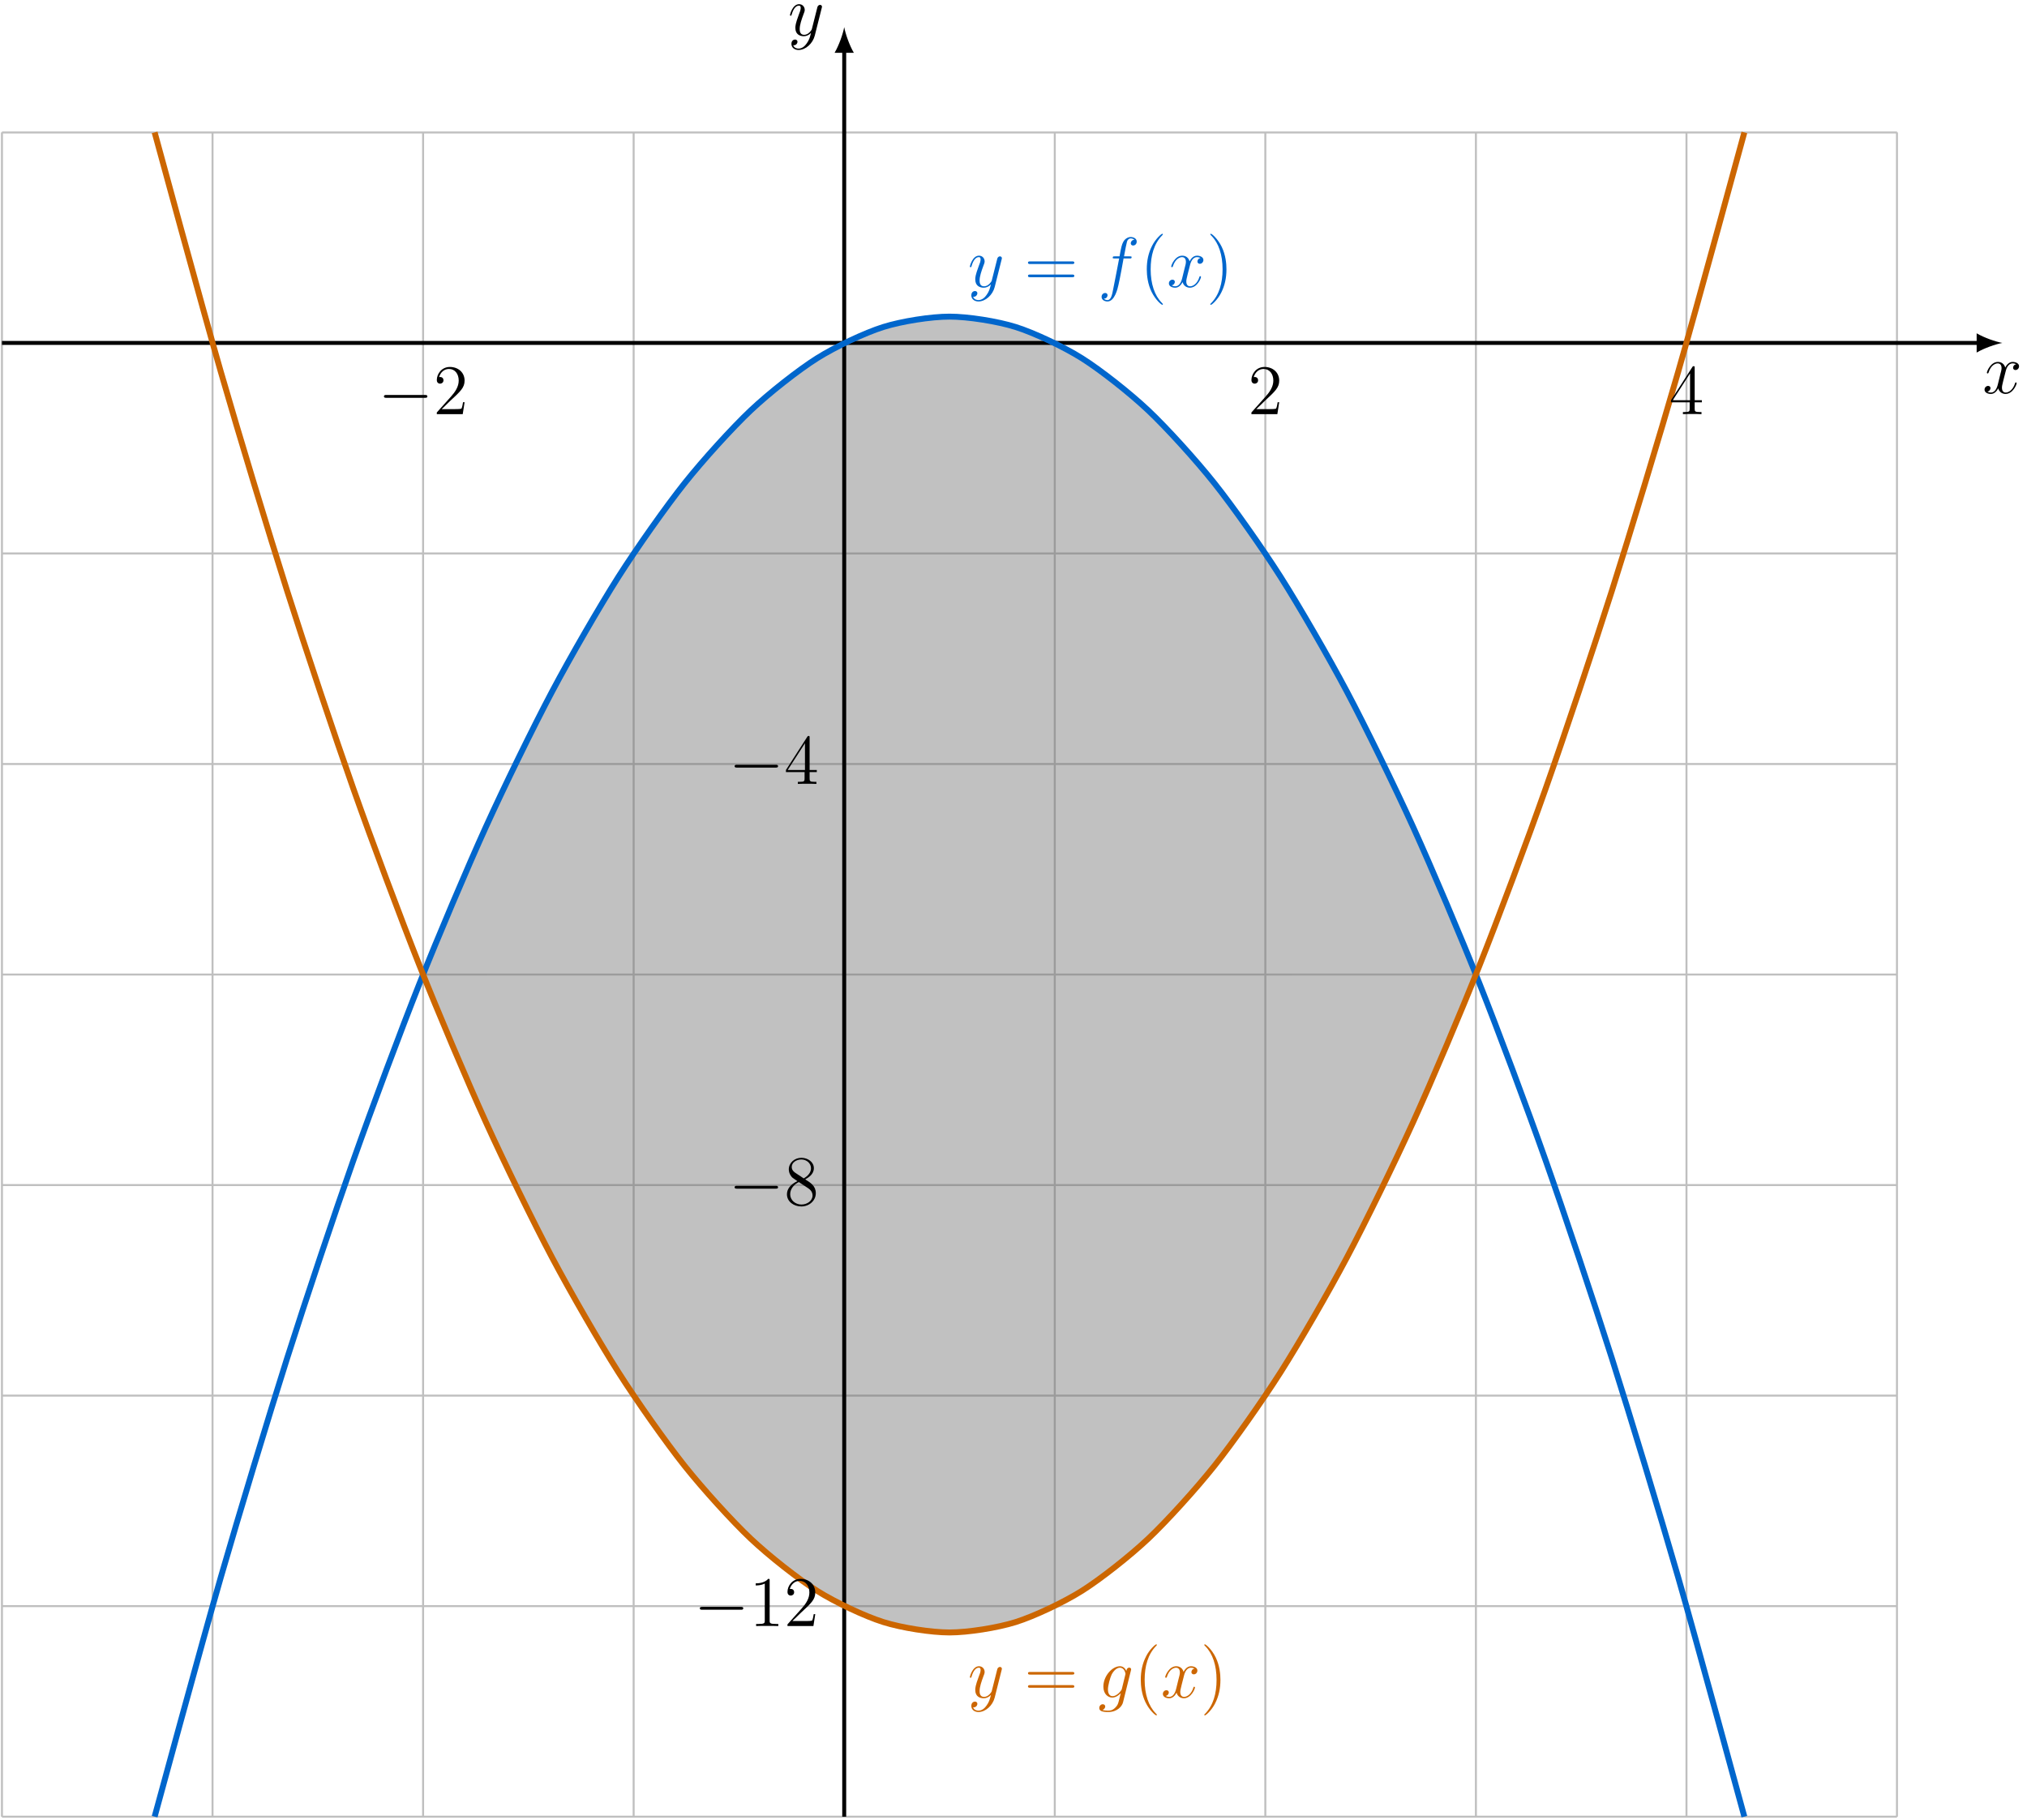 <?xml version="1.0" encoding="UTF-8"?>
<svg xmlns="http://www.w3.org/2000/svg" xmlns:xlink="http://www.w3.org/1999/xlink" width="409.323" height="367.494" viewBox="0 0 409.323 367.494">
<defs>
<g>
<g id="glyph-0-0">
<path d="M 6.797 -5.859 C 6.344 -5.766 6.172 -5.422 6.172 -5.156 C 6.172 -4.812 6.438 -4.688 6.641 -4.688 C 7.078 -4.688 7.375 -5.062 7.375 -5.453 C 7.375 -6.047 6.688 -6.328 6.078 -6.328 C 5.203 -6.328 4.719 -5.469 4.594 -5.188 C 4.266 -6.266 3.375 -6.328 3.109 -6.328 C 1.656 -6.328 0.875 -4.453 0.875 -4.125 C 0.875 -4.078 0.938 -4 1.031 -4 C 1.141 -4 1.172 -4.094 1.203 -4.141 C 1.688 -5.734 2.656 -6.031 3.062 -6.031 C 3.719 -6.031 3.844 -5.438 3.844 -5.094 C 3.844 -4.781 3.766 -4.453 3.578 -3.766 L 3.094 -1.797 C 2.891 -0.938 2.469 -0.141 1.703 -0.141 C 1.641 -0.141 1.281 -0.141 0.969 -0.328 C 1.484 -0.438 1.609 -0.859 1.609 -1.031 C 1.609 -1.312 1.391 -1.484 1.125 -1.484 C 0.781 -1.484 0.406 -1.188 0.406 -0.734 C 0.406 -0.125 1.078 0.141 1.688 0.141 C 2.375 0.141 2.875 -0.406 3.172 -0.984 C 3.406 -0.141 4.109 0.141 4.641 0.141 C 6.109 0.141 6.891 -1.734 6.891 -2.047 C 6.891 -2.125 6.828 -2.188 6.734 -2.188 C 6.609 -2.188 6.594 -2.109 6.562 -2 C 6.172 -0.734 5.328 -0.141 4.688 -0.141 C 4.188 -0.141 3.922 -0.516 3.922 -1.109 C 3.922 -1.422 3.969 -1.656 4.203 -2.594 L 4.703 -4.547 C 4.922 -5.406 5.406 -6.031 6.062 -6.031 C 6.094 -6.031 6.5 -6.031 6.797 -5.859 Z M 6.797 -5.859 "/>
</g>
<g id="glyph-0-1">
<path d="M 3.766 1.609 C 3.391 2.156 2.828 2.641 2.125 2.641 C 1.953 2.641 1.266 2.609 1.047 1.953 C 1.094 1.969 1.156 1.969 1.188 1.969 C 1.625 1.969 1.906 1.594 1.906 1.266 C 1.906 0.938 1.641 0.812 1.422 0.812 C 1.188 0.812 0.688 0.984 0.688 1.688 C 0.688 2.422 1.312 2.922 2.125 2.922 C 3.562 2.922 5 1.609 5.406 0.016 L 6.812 -5.578 C 6.828 -5.656 6.859 -5.734 6.859 -5.828 C 6.859 -6.031 6.688 -6.188 6.469 -6.188 C 6.344 -6.188 6.031 -6.125 5.922 -5.688 L 4.859 -1.484 C 4.797 -1.219 4.797 -1.188 4.672 -1.031 C 4.391 -0.625 3.922 -0.141 3.234 -0.141 C 2.422 -0.141 2.359 -0.938 2.359 -1.312 C 2.359 -2.141 2.734 -3.234 3.125 -4.281 C 3.281 -4.688 3.375 -4.891 3.375 -5.172 C 3.375 -5.781 2.938 -6.328 2.234 -6.328 C 0.922 -6.328 0.391 -4.25 0.391 -4.125 C 0.391 -4.078 0.438 -4 0.547 -4 C 0.672 -4 0.688 -4.062 0.75 -4.266 C 1.094 -5.469 1.641 -6.031 2.188 -6.031 C 2.328 -6.031 2.562 -6.031 2.562 -5.562 C 2.562 -5.188 2.406 -4.781 2.188 -4.234 C 1.484 -2.359 1.484 -1.875 1.484 -1.531 C 1.484 -0.172 2.469 0.141 3.188 0.141 C 3.594 0.141 4.109 0.016 4.625 -0.516 L 4.641 -0.5 C 4.422 0.344 4.281 0.906 3.766 1.609 Z M 3.766 1.609 "/>
</g>
<g id="glyph-0-2">
<path d="M 6.391 -5.766 C 6.688 -5.766 6.797 -5.766 6.797 -6.031 C 6.797 -6.188 6.688 -6.188 6.422 -6.188 L 5.266 -6.188 C 5.531 -7.656 5.734 -8.672 5.859 -9.141 C 5.938 -9.484 6.234 -9.812 6.609 -9.812 C 6.906 -9.812 7.219 -9.688 7.359 -9.547 C 6.797 -9.5 6.625 -9.078 6.625 -8.828 C 6.625 -8.547 6.844 -8.375 7.109 -8.375 C 7.406 -8.375 7.828 -8.625 7.828 -9.172 C 7.828 -9.766 7.234 -10.094 6.594 -10.094 C 5.984 -10.094 5.375 -9.641 5.094 -9.078 C 4.828 -8.578 4.688 -8.062 4.359 -6.188 L 3.406 -6.188 C 3.125 -6.188 2.984 -6.188 2.984 -5.922 C 2.984 -5.766 3.062 -5.766 3.359 -5.766 L 4.281 -5.766 C 4.016 -4.438 3.422 -1.188 3.094 0.344 C 2.859 1.594 2.641 2.641 1.922 2.641 C 1.875 2.641 1.469 2.641 1.203 2.359 C 1.938 2.312 1.938 1.672 1.938 1.656 C 1.938 1.375 1.719 1.203 1.453 1.203 C 1.156 1.203 0.734 1.453 0.734 2 C 0.734 2.609 1.359 2.922 1.922 2.922 C 3.391 2.922 3.984 0.297 4.141 -0.422 C 4.406 -1.516 5.109 -5.328 5.172 -5.766 Z M 6.391 -5.766 "/>
</g>
<g id="glyph-0-3">
<path d="M 4.844 -1.828 C 4.797 -1.594 4.766 -1.531 4.578 -1.312 C 3.984 -0.562 3.391 -0.281 2.938 -0.281 C 2.469 -0.281 2.016 -0.656 2.016 -1.656 C 2.016 -2.406 2.453 -4.016 2.766 -4.656 C 3.188 -5.469 3.828 -6.031 4.438 -6.031 C 5.375 -6.031 5.562 -4.859 5.562 -4.781 L 5.516 -4.578 Z M 5.734 -5.375 C 5.547 -5.797 5.156 -6.328 4.438 -6.328 C 2.875 -6.328 1.094 -4.359 1.094 -2.219 C 1.094 -0.734 2 0 2.906 0 C 3.672 0 4.344 -0.609 4.609 -0.891 L 4.281 0.406 C 4.094 1.188 4 1.547 3.484 2.047 C 2.891 2.641 2.359 2.641 2.031 2.641 C 1.609 2.641 1.25 2.609 0.891 2.5 C 1.344 2.359 1.469 1.969 1.469 1.812 C 1.469 1.578 1.297 1.344 0.969 1.344 C 0.625 1.344 0.266 1.641 0.266 2.109 C 0.266 2.703 0.844 2.922 2.062 2.922 C 3.922 2.922 4.875 1.734 5.062 0.969 L 6.656 -5.469 C 6.703 -5.641 6.703 -5.672 6.703 -5.688 C 6.703 -5.891 6.547 -6.047 6.328 -6.047 C 5.984 -6.047 5.781 -5.766 5.734 -5.375 Z M 5.734 -5.375 "/>
</g>
<g id="glyph-1-0">
<path d="M 9.688 -4.641 C 9.891 -4.641 10.141 -4.641 10.141 -4.906 C 10.141 -5.172 9.891 -5.172 9.688 -5.172 L 1.234 -5.172 C 1.031 -5.172 0.781 -5.172 0.781 -4.922 C 0.781 -4.641 1.016 -4.641 1.234 -4.641 Z M 9.688 -1.984 C 9.891 -1.984 10.141 -1.984 10.141 -2.234 C 10.141 -2.516 9.891 -2.516 9.688 -2.516 L 1.234 -2.516 C 1.031 -2.516 0.781 -2.516 0.781 -2.25 C 0.781 -1.984 1.016 -1.984 1.234 -1.984 Z M 9.688 -1.984 "/>
</g>
<g id="glyph-1-1">
<path d="M 4.656 3.484 C 4.656 3.438 4.656 3.406 4.422 3.172 C 2.984 1.719 2.188 -0.641 2.188 -3.578 C 2.188 -6.359 2.859 -8.75 4.516 -10.438 C 4.656 -10.578 4.656 -10.594 4.656 -10.641 C 4.656 -10.734 4.594 -10.75 4.531 -10.75 C 4.344 -10.75 3.172 -9.719 2.469 -8.312 C 1.734 -6.875 1.406 -5.328 1.406 -3.578 C 1.406 -2.297 1.609 -0.594 2.359 0.953 C 3.203 2.672 4.375 3.594 4.531 3.594 C 4.594 3.594 4.656 3.578 4.656 3.484 Z M 4.656 3.484 "/>
</g>
<g id="glyph-1-2">
<path d="M 4.047 -3.578 C 4.047 -4.656 3.906 -6.438 3.094 -8.109 C 2.25 -9.828 1.078 -10.75 0.922 -10.75 C 0.859 -10.75 0.781 -10.734 0.781 -10.641 C 0.781 -10.594 0.781 -10.578 1.031 -10.328 C 2.469 -8.875 3.266 -6.516 3.266 -3.578 C 3.266 -0.797 2.594 1.594 0.938 3.281 C 0.781 3.406 0.781 3.438 0.781 3.484 C 0.781 3.578 0.859 3.594 0.922 3.594 C 1.109 3.594 2.281 2.562 2.984 1.156 C 3.719 -0.297 4.047 -1.844 4.047 -3.578 Z M 4.047 -3.578 "/>
</g>
<g id="glyph-1-3">
<path d="M 6.312 -2.406 L 6 -2.406 C 5.953 -2.172 5.844 -1.375 5.688 -1.141 C 5.594 -1.016 4.781 -1.016 4.344 -1.016 L 1.688 -1.016 C 2.078 -1.344 2.953 -2.266 3.328 -2.609 C 5.516 -4.625 6.312 -5.359 6.312 -6.781 C 6.312 -8.438 5 -9.531 3.344 -9.531 C 1.672 -9.531 0.703 -8.125 0.703 -6.891 C 0.703 -6.156 1.328 -6.156 1.375 -6.156 C 1.672 -6.156 2.047 -6.375 2.047 -6.828 C 2.047 -7.234 1.781 -7.5 1.375 -7.5 C 1.25 -7.5 1.219 -7.5 1.172 -7.484 C 1.453 -8.469 2.219 -9.125 3.156 -9.125 C 4.375 -9.125 5.125 -8.109 5.125 -6.781 C 5.125 -5.562 4.422 -4.5 3.594 -3.578 L 0.703 -0.344 L 0.703 0 L 5.938 0 Z M 6.312 -2.406 "/>
</g>
<g id="glyph-1-4">
<path d="M 5.172 -9.344 C 5.172 -9.609 5.172 -9.688 4.984 -9.688 C 4.859 -9.688 4.812 -9.688 4.703 -9.516 L 0.391 -2.812 L 0.391 -2.391 L 4.156 -2.391 L 4.156 -1.094 C 4.156 -0.562 4.125 -0.422 3.078 -0.422 L 2.797 -0.422 L 2.797 0 C 3.125 -0.031 4.266 -0.031 4.656 -0.031 C 5.062 -0.031 6.203 -0.031 6.547 0 L 6.547 -0.422 L 6.25 -0.422 C 5.219 -0.422 5.172 -0.562 5.172 -1.094 L 5.172 -2.391 L 6.625 -2.391 L 6.625 -2.812 L 5.172 -2.812 Z M 4.234 -8.219 L 4.234 -2.812 L 0.75 -2.812 Z M 4.234 -8.219 "/>
</g>
<g id="glyph-1-5">
<path d="M 4.281 -5.172 C 4.984 -5.562 6.031 -6.219 6.031 -7.438 C 6.031 -8.672 4.828 -9.531 3.516 -9.531 C 2.094 -9.531 0.969 -8.484 0.969 -7.188 C 0.969 -6.703 1.125 -6.203 1.516 -5.719 C 1.672 -5.531 1.688 -5.516 2.703 -4.812 C 1.312 -4.172 0.594 -3.219 0.594 -2.172 C 0.594 -0.641 2.031 0.297 3.5 0.297 C 5.094 0.297 6.422 -0.875 6.422 -2.375 C 6.422 -3.844 5.391 -4.484 4.281 -5.172 Z M 2.328 -6.469 C 2.141 -6.594 1.562 -6.969 1.562 -7.672 C 1.562 -8.609 2.531 -9.188 3.5 -9.188 C 4.531 -9.188 5.453 -8.453 5.453 -7.422 C 5.453 -6.547 4.812 -5.844 3.984 -5.375 Z M 3 -4.625 L 4.734 -3.484 C 5.109 -3.234 5.766 -2.797 5.766 -1.922 C 5.766 -0.828 4.656 -0.094 3.516 -0.094 C 2.297 -0.094 1.25 -0.969 1.25 -2.172 C 1.25 -3.281 2.062 -4.188 3 -4.625 Z M 3 -4.625 "/>
</g>
<g id="glyph-1-6">
<path d="M 4.125 -9.188 C 4.125 -9.531 4.125 -9.531 3.844 -9.531 C 3.5 -9.156 2.781 -8.625 1.312 -8.625 L 1.312 -8.203 C 1.641 -8.203 2.359 -8.203 3.141 -8.578 L 3.141 -1.109 C 3.141 -0.594 3.094 -0.422 1.844 -0.422 L 1.391 -0.422 L 1.391 0 C 1.781 -0.031 3.172 -0.031 3.641 -0.031 C 4.109 -0.031 5.5 -0.031 5.875 0 L 5.875 -0.422 L 5.438 -0.422 C 4.172 -0.422 4.125 -0.594 4.125 -1.109 Z M 4.125 -9.188 "/>
</g>
<g id="glyph-2-0">
<path d="M 9.453 -3.297 C 9.703 -3.297 9.953 -3.297 9.953 -3.578 C 9.953 -3.875 9.703 -3.875 9.453 -3.875 L 1.688 -3.875 C 1.453 -3.875 1.188 -3.875 1.188 -3.578 C 1.188 -3.297 1.453 -3.297 1.688 -3.297 Z M 9.453 -3.297 "/>
</g>
</g>
<clipPath id="clip-0">
<path clip-rule="nonzero" d="M 0 26 L 384 26 L 384 367.492 L 0 367.492 Z M 0 26 "/>
</clipPath>
<clipPath id="clip-1">
<path clip-rule="nonzero" d="M 170 9 L 171 9 L 171 367.492 L 170 367.492 Z M 170 9 "/>
</clipPath>
<clipPath id="clip-2">
<path clip-rule="nonzero" d="M 14 47 L 370 47 L 370 367.492 L 14 367.492 Z M 14 47 "/>
</clipPath>
</defs>
<g clip-path="url(#clip-0)">
<path fill="none" stroke-width="0.399" stroke-linecap="butt" stroke-linejoin="miter" stroke="rgb(75%, 75%, 75%)" stroke-opacity="1" stroke-miterlimit="10" d="M -170.082 -297.643 L 212.601 -297.643 M -170.082 -255.12 L 212.601 -255.12 M -170.082 -212.6 L 212.601 -212.6 M -170.082 -170.081 L 212.601 -170.081 M -170.082 -127.561 L 212.601 -127.561 M -170.082 -85.042 L 212.601 -85.042 M -170.082 -42.518 L 212.601 -42.518 M -170.082 0.001 L 212.601 0.001 M -170.082 42.505 L 212.601 42.505 M -170.082 -297.643 L -170.082 42.521 M -127.559 -297.643 L -127.559 42.521 M -85.04 -297.643 L -85.04 42.521 M -42.52 -297.643 L -42.52 42.521 M -0 -297.643 L -0 42.521 M 42.519 -297.643 L 42.519 42.521 M 85.039 -297.643 L 85.039 42.521 M 127.562 -297.643 L 127.562 42.521 M 170.082 -297.643 L 170.082 42.521 M 212.585 -297.643 L 212.585 42.521 " transform="matrix(1, 0, 0, -1, 170.477, 69.259)"/>
</g>
<path fill-rule="nonzero" fill="rgb(40.001%, 40.001%, 40.001%)" fill-opacity="0.4" d="M 85.438 196.82 C 85.438 196.82 91.836 181.23 94.293 175.598 C 96.754 169.965 100.695 161.34 103.152 156.219 C 105.609 151.098 109.555 143.297 112.012 138.688 C 114.469 134.078 118.41 127.098 120.871 123 C 123.328 118.902 127.27 112.742 129.727 109.16 C 132.184 105.574 136.129 100.238 138.586 97.164 C 141.043 94.09 144.984 89.574 147.445 87.012 C 149.902 84.453 153.844 80.758 156.301 78.707 C 158.762 76.66 162.703 73.785 165.16 72.25 C 167.617 70.715 171.559 68.66 174.02 67.637 C 176.477 66.613 180.418 65.379 182.875 64.867 C 185.336 64.355 189.277 63.945 191.734 63.945 C 194.191 63.945 198.133 64.355 200.594 64.867 C 203.051 65.379 206.992 66.609 209.449 67.633 C 211.91 68.656 215.852 70.711 218.309 72.246 C 220.766 73.781 224.711 76.656 227.168 78.703 C 229.625 80.754 233.566 84.449 236.023 87.008 C 238.484 89.57 242.426 94.086 244.883 97.156 C 247.34 100.23 251.285 105.566 253.742 109.152 C 256.199 112.738 260.141 118.895 262.602 122.992 C 265.059 127.09 269 134.07 271.457 138.676 C 273.918 143.285 277.859 151.086 280.316 156.207 C 282.773 161.328 286.715 169.953 289.176 175.586 C 291.633 181.219 298.031 196.805 298.031 196.805 L 85.438 196.82 C 85.438 196.82 91.836 212.41 94.293 218.043 C 96.754 223.676 100.695 232.301 103.152 237.422 C 105.609 242.543 109.555 250.344 112.012 254.953 C 114.469 259.562 118.41 266.543 120.871 270.637 C 123.328 274.734 127.27 280.895 129.727 284.48 C 132.184 288.066 136.129 293.402 138.586 296.477 C 141.043 299.547 144.984 304.066 147.445 306.625 C 149.902 309.188 153.844 312.883 156.301 314.93 C 158.762 316.98 162.703 319.855 165.16 321.391 C 167.617 322.926 171.559 324.98 174.02 326.004 C 176.477 327.027 180.418 328.262 182.875 328.773 C 185.336 329.285 189.277 329.695 191.734 329.695 C 194.191 329.695 198.133 329.285 200.594 328.773 C 203.051 328.262 206.992 327.031 209.449 326.008 C 211.91 324.98 215.852 322.93 218.309 321.395 C 220.766 319.855 224.711 316.984 227.168 314.934 C 229.625 312.887 233.566 309.191 236.023 306.633 C 238.484 304.07 242.426 299.555 244.883 296.48 C 247.34 293.41 251.285 288.07 253.742 284.488 C 256.199 280.902 260.141 274.742 262.602 270.648 C 265.059 266.551 269 259.57 271.457 254.961 C 273.918 250.352 277.859 242.551 280.316 237.43 C 282.773 232.309 286.715 223.688 289.176 218.055 C 291.633 212.422 298.031 196.832 298.031 196.832 "/>
<path fill="none" stroke-width="0.797" stroke-linecap="butt" stroke-linejoin="miter" stroke="rgb(0%, 0%, 0%)" stroke-opacity="1" stroke-miterlimit="10" d="M -170.082 0.001 L 229.199 0.001 " transform="matrix(1, 0, 0, -1, 170.477, 69.259)"/>
<path fill-rule="nonzero" fill="rgb(0%, 0%, 0%)" fill-opacity="1" d="M 404.34 69.258 C 402.957 69 400.711 68.223 399.156 67.316 L 399.156 71.203 C 400.711 70.297 402.957 69.52 404.34 69.258 "/>
<g fill="rgb(0%, 0%, 0%)" fill-opacity="1">
<use xlink:href="#glyph-0-0" x="400.344" y="79.421"/>
</g>
<g clip-path="url(#clip-1)">
<path fill="none" stroke-width="0.797" stroke-linecap="butt" stroke-linejoin="miter" stroke="rgb(0%, 0%, 0%)" stroke-opacity="1" stroke-miterlimit="10" d="M -0 -297.643 L -0 59.118 " transform="matrix(1, 0, 0, -1, 170.477, 69.259)"/>
</g>
<path fill-rule="nonzero" fill="rgb(0%, 0%, 0%)" fill-opacity="1" d="M 170.477 5.48 C 170.219 6.859 169.441 9.105 168.535 10.66 L 172.418 10.66 C 171.512 9.105 170.734 6.859 170.477 5.48 "/>
<g fill="rgb(0%, 0%, 0%)" fill-opacity="1">
<use xlink:href="#glyph-0-1" x="159.128" y="7.173"/>
</g>
<g clip-path="url(#clip-2)">
<path fill="none" stroke-width="1.196" stroke-linecap="butt" stroke-linejoin="miter" stroke="rgb(0%, 40.015%, 79.999%)" stroke-opacity="1" stroke-miterlimit="10" d="M -139.25 -297.639 C -139.25 -297.639 -129.586 -262.096 -125.875 -249.253 C -122.165 -236.409 -116.211 -216.749 -112.5 -205.069 C -108.786 -193.393 -102.836 -175.608 -99.122 -165.096 C -95.411 -154.589 -89.457 -138.675 -85.747 -129.331 C -82.036 -119.991 -76.082 -105.948 -72.372 -97.776 C -68.661 -89.6 -62.707 -77.428 -58.997 -70.425 C -55.282 -63.417 -49.332 -53.12 -45.618 -47.28 C -41.907 -41.444 -35.954 -33.018 -32.243 -28.346 C -28.532 -23.675 -22.579 -17.124 -18.868 -13.62 C -15.157 -10.116 -9.204 -5.436 -5.493 -3.1 C -1.782 -0.764 4.171 2.044 7.882 3.212 C 11.597 4.38 17.546 5.314 21.261 5.314 C 24.972 5.314 30.925 4.38 34.636 3.212 C 38.347 2.044 44.3 -0.764 48.011 -3.1 C 51.722 -5.436 57.675 -10.116 61.386 -13.62 C 65.097 -17.12 71.05 -23.675 74.761 -28.346 C 78.476 -33.014 84.425 -41.44 88.14 -47.28 C 91.851 -53.116 97.804 -63.417 101.515 -70.421 C 105.226 -77.428 111.179 -89.596 114.89 -97.772 C 118.601 -105.944 124.554 -119.987 128.265 -129.327 C 131.976 -138.671 137.929 -154.585 141.64 -165.093 C 145.355 -175.6 151.304 -193.389 155.019 -205.065 C 158.73 -216.741 164.683 -236.405 168.394 -249.249 C 172.105 -262.093 181.769 -297.636 181.769 -297.636 " transform="matrix(1, 0, 0, -1, 170.477, 69.259)"/>
</g>
<path fill="none" stroke-width="1.196" stroke-linecap="butt" stroke-linejoin="miter" stroke="rgb(79.999%, 39.983%, 0%)" stroke-opacity="1" stroke-miterlimit="10" d="M -139.25 42.521 C -139.25 42.521 -129.586 6.974 -125.875 -5.87 C -122.165 -18.714 -116.211 -38.374 -112.5 -50.05 C -108.786 -61.725 -102.836 -79.514 -99.122 -90.022 C -95.411 -100.53 -89.457 -116.448 -85.747 -125.788 C -82.036 -135.132 -76.082 -149.175 -72.372 -157.346 C -68.661 -165.518 -62.707 -177.69 -58.997 -184.698 C -55.282 -191.702 -49.332 -202.003 -45.618 -207.839 C -41.907 -213.679 -35.954 -222.104 -32.243 -226.776 C -28.532 -231.444 -22.579 -237.999 -18.868 -241.503 C -15.157 -245.003 -9.204 -249.686 -5.493 -252.022 C -1.782 -254.358 4.171 -257.163 7.882 -258.331 C 11.597 -259.499 17.546 -260.436 21.261 -260.436 C 24.972 -260.436 30.925 -259.499 34.636 -258.335 C 38.347 -257.167 44.3 -254.358 48.011 -252.022 C 51.722 -249.686 57.675 -245.007 61.386 -241.503 C 65.097 -237.999 71.05 -231.448 74.761 -226.776 C 78.476 -222.104 84.425 -213.679 88.14 -207.843 C 91.851 -202.003 97.804 -191.706 101.515 -184.698 C 105.226 -177.694 111.179 -165.522 114.89 -157.35 C 118.601 -149.179 124.554 -135.132 128.265 -125.792 C 131.976 -116.452 137.929 -100.538 141.64 -90.026 C 145.355 -79.518 151.304 -61.729 155.019 -50.053 C 158.73 -38.378 164.683 -18.718 168.394 -5.874 C 172.105 6.97 181.769 42.513 181.769 42.513 " transform="matrix(1, 0, 0, -1, 170.477, 69.259)"/>
<g fill="rgb(0%, 40.015%, 79.999%)" fill-opacity="1">
<use xlink:href="#glyph-0-1" x="195.456" y="57.964"/>
</g>
<g fill="rgb(0%, 40.015%, 79.999%)" fill-opacity="1">
<use xlink:href="#glyph-1-0" x="206.805" y="57.964"/>
</g>
<g fill="rgb(0%, 40.015%, 79.999%)" fill-opacity="1">
<use xlink:href="#glyph-0-2" x="221.715" y="57.964"/>
</g>
<g fill="rgb(0%, 40.015%, 79.999%)" fill-opacity="1">
<use xlink:href="#glyph-1-1" x="230.171" y="57.964"/>
</g>
<g fill="rgb(0%, 40.015%, 79.999%)" fill-opacity="1">
<use xlink:href="#glyph-0-0" x="235.634" y="57.964"/>
</g>
<g fill="rgb(0%, 40.015%, 79.999%)" fill-opacity="1">
<use xlink:href="#glyph-1-2" x="243.616" y="57.964"/>
</g>
<g fill="rgb(79.999%, 39.983%, 0%)" fill-opacity="1">
<use xlink:href="#glyph-0-1" x="195.456" y="342.846"/>
</g>
<g fill="rgb(79.999%, 39.983%, 0%)" fill-opacity="1">
<use xlink:href="#glyph-1-0" x="206.805" y="342.846"/>
</g>
<g fill="rgb(79.999%, 39.983%, 0%)" fill-opacity="1">
<use xlink:href="#glyph-0-3" x="221.716" y="342.846"/>
</g>
<g fill="rgb(79.999%, 39.983%, 0%)" fill-opacity="1">
<use xlink:href="#glyph-1-1" x="228.957" y="342.846"/>
</g>
<g fill="rgb(79.999%, 39.983%, 0%)" fill-opacity="1">
<use xlink:href="#glyph-0-0" x="234.419" y="342.846"/>
</g>
<g fill="rgb(79.999%, 39.983%, 0%)" fill-opacity="1">
<use xlink:href="#glyph-1-2" x="242.402" y="342.846"/>
</g>
<g fill="rgb(0%, 0%, 0%)" fill-opacity="1">
<use xlink:href="#glyph-2-0" x="76.347" y="83.641"/>
</g>
<g fill="rgb(0%, 0%, 0%)" fill-opacity="1">
<use xlink:href="#glyph-1-3" x="87.505" y="83.641"/>
</g>
<g fill="rgb(0%, 0%, 0%)" fill-opacity="1">
<use xlink:href="#glyph-1-3" x="252.005" y="83.641"/>
</g>
<g fill="rgb(0%, 0%, 0%)" fill-opacity="1">
<use xlink:href="#glyph-1-4" x="337.044" y="83.641"/>
</g>
<g fill="rgb(0%, 0%, 0%)" fill-opacity="1">
<use xlink:href="#glyph-2-0" x="147.159" y="158.323"/>
</g>
<g fill="rgb(0%, 0%, 0%)" fill-opacity="1">
<use xlink:href="#glyph-1-4" x="158.317" y="158.323"/>
</g>
<g fill="rgb(0%, 0%, 0%)" fill-opacity="1">
<use xlink:href="#glyph-2-0" x="147.159" y="243.363"/>
</g>
<g fill="rgb(0%, 0%, 0%)" fill-opacity="1">
<use xlink:href="#glyph-1-5" x="158.317" y="243.363"/>
</g>
<g fill="rgb(0%, 0%, 0%)" fill-opacity="1">
<use xlink:href="#glyph-2-0" x="140.135" y="328.402"/>
</g>
<g fill="rgb(0%, 0%, 0%)" fill-opacity="1">
<use xlink:href="#glyph-1-6" x="151.294" y="328.402"/>
<use xlink:href="#glyph-1-3" x="158.318" y="328.402"/>
</g>
</svg>
